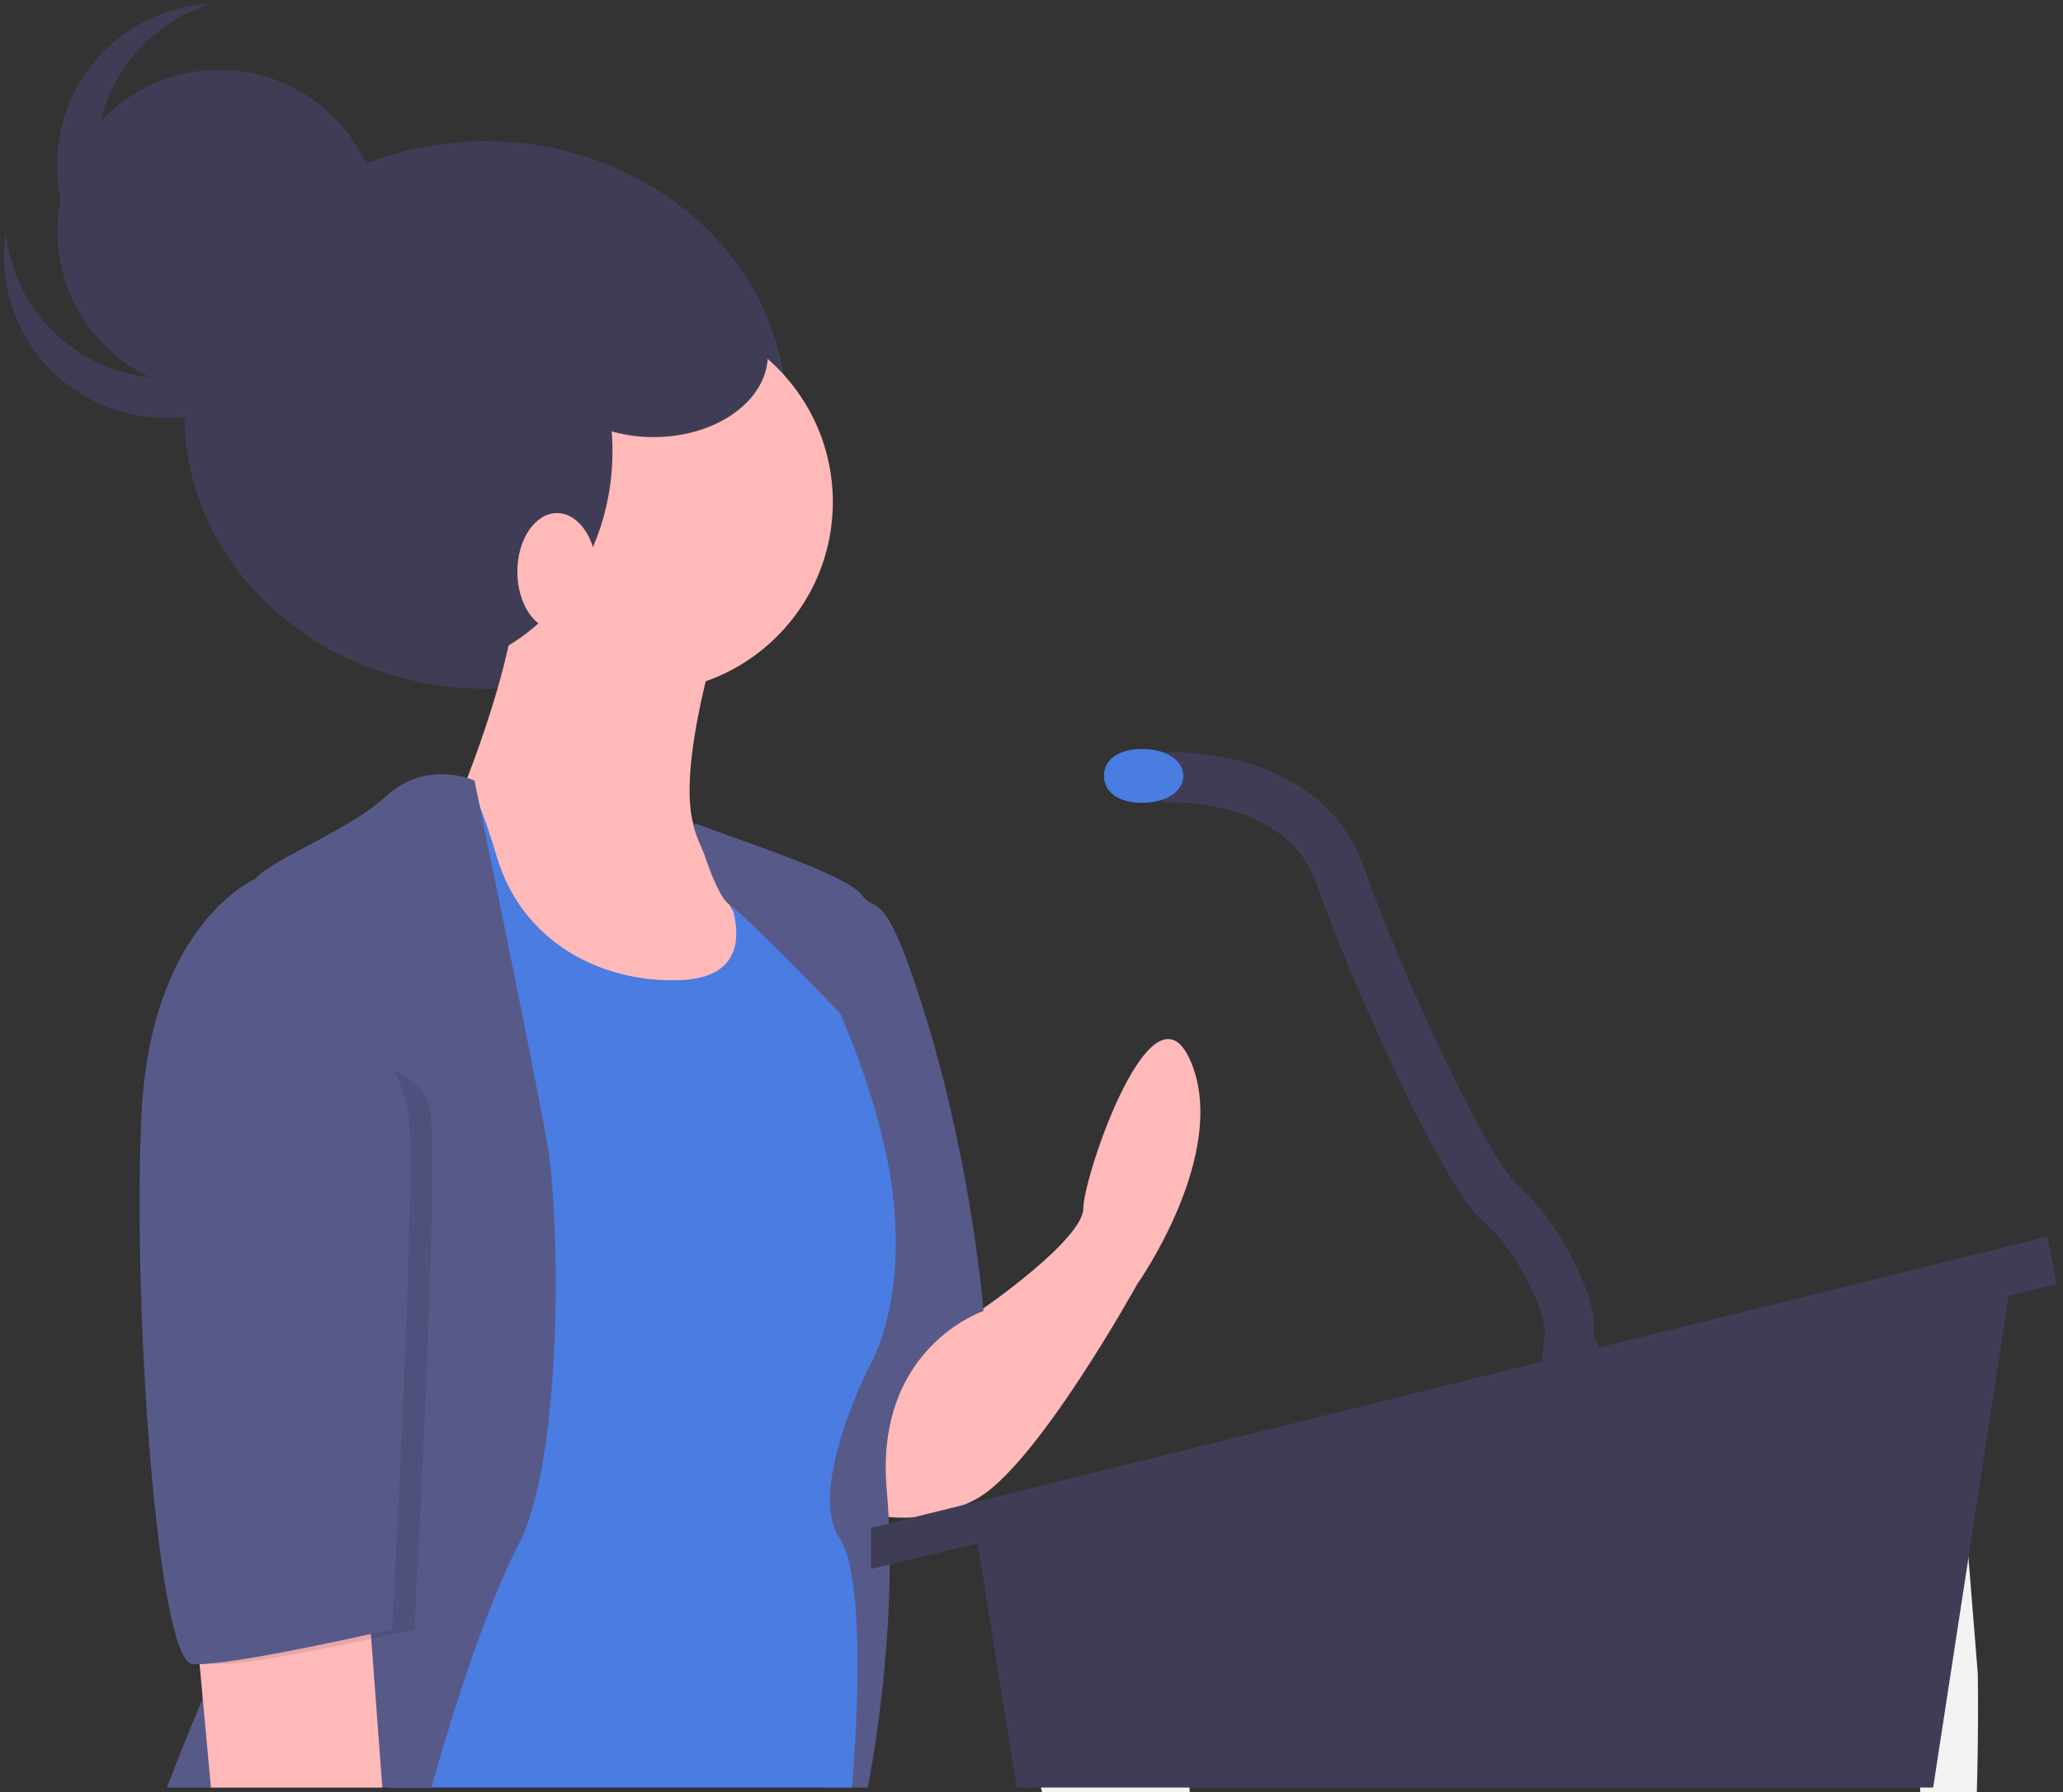 <svg width="206" height="179" viewBox="0 0 206 179" fill="none" xmlns="http://www.w3.org/2000/svg">
<rect x="0" y="0" width="206" height="179" fill="#333333" stroke="none"/>
<path d="M197.494 167.191L195.951 148.035L191.542 168.292C191.542 168.292 191.6 173.402 191.746 179H197.395C197.585 172.601 197.494 167.191 197.494 167.191Z" fill="#F2F2F2"/>
<path d="M118.148 174.003C117.714 172.212 117.407 170.392 117.231 168.558L116.613 161.931C116.354 160.116 116.087 158.517 115.819 157.106C113.854 147.043 111.824 146.679 111.824 146.679C111.737 146.746 111.652 146.819 111.565 146.896C111.327 147.112 111.105 147.346 110.901 147.596C107.669 151.698 105.477 162.338 104.325 169.396C103.689 173.295 103.372 176.1 103.372 176.1C103.372 176.1 103.66 177.295 104.053 179H118.8C118.744 177.317 118.526 175.644 118.148 174.003V174.003Z" fill="#F2F2F2"/>
<path d="M48.493 68.78C65.105 68.78 78.573 56.54 78.573 41.442C78.573 26.344 65.105 14.104 48.493 14.104C31.88 14.104 18.413 26.344 18.413 41.442C18.413 56.54 31.88 68.78 48.493 68.78Z" fill="#3F3D56"/>
<path d="M98.045 130.776C98.045 130.776 108.178 123.819 108.178 120.656C108.178 117.494 115.144 96.939 118.943 106.11C122.743 115.281 113.56 128.246 113.56 128.246C113.56 128.246 103.428 146.587 97.412 149.749C91.396 152.911 86.33 151.014 86.33 151.014V142.476L92.119 133.92C92.774 132.952 93.657 132.159 94.69 131.61C95.723 131.062 96.875 130.776 98.045 130.776V130.776Z" fill="#FFB9B9"/>
<path d="M69.246 82.341C69.246 82.341 84.43 87.136 86.013 89.35C87.596 91.564 88.23 87.769 92.662 102.315C97.095 116.862 98.204 130.934 98.204 130.934C98.204 130.934 87.28 134.57 88.546 148.8C89.813 163.03 86.647 178.526 86.647 178.526H82.694L73.981 151.646L84.43 110.853C84.43 110.853 69.576 85.768 69.246 82.341Z" fill="#575A89"/>
<path d="M64.166 69.112C74.658 69.112 83.164 60.617 83.164 50.138C83.164 39.66 74.658 31.165 64.166 31.165C53.674 31.165 45.168 39.66 45.168 50.138C45.168 60.617 53.674 69.112 64.166 69.112Z" fill="#FFB9B9"/>
<path d="M71.448 64.368C71.448 64.368 66.066 82.077 70.815 84.607C75.565 87.137 80.947 98.521 80.947 98.521L72.715 107.691H53.717L45.168 98.204L41.685 82.077L46.434 78.282C46.434 78.282 51.501 65.633 51.501 58.993C51.501 52.352 71.448 64.368 71.448 64.368Z" fill="#FFB9B9"/>
<path d="M73.032 83.974C73.032 83.974 69.232 83.026 71.448 86.82C73.665 90.615 75.881 97.572 67.966 97.888C60.05 98.204 52.134 94.094 49.601 85.555C47.068 77.017 46.118 77.65 45.168 77.966C44.218 78.282 34.086 88.718 34.086 88.718L37.569 108.324L38.835 178.526H85.064C85.064 178.526 86.963 158.287 83.797 153.544C80.631 148.801 86.647 136.784 86.647 136.784C86.647 136.784 92.029 128.562 87.913 112.751C83.797 96.94 74.615 83.974 73.032 83.974Z" fill="#4A7CE2"/>
<path d="M47.384 77.966C47.384 77.966 42.635 75.752 38.518 79.547C34.402 83.342 25.22 86.504 25.22 88.401C25.22 90.299 33.136 144.373 27.753 153.86C22.37 163.347 16.671 178.526 16.671 178.526H43.082C43.082 178.526 47.384 162.714 51.817 154.176C56.25 145.638 55.933 121.605 54.667 114.332C53.4 107.059 47.384 77.966 47.384 77.966Z" fill="#575A89"/>
<path d="M19.521 161.766L21.063 178.526H38.176L36.619 157.655L19.521 161.766Z" fill="#FFB9B9"/>
<path d="M97.412 152.911L101.528 178.526H193.035L200.95 126.981L97.412 152.911Z" fill="#3F3D56"/>
<path d="M204.434 123.502L205.383 128.246L86.963 156.706V152.595L204.434 123.502Z" fill="#3F3D56"/>
<path d="M154.406 132.04L153.772 137.416L160.738 136.468L157.889 131.092L154.406 132.04Z" fill="#3F3D56"/>
<path d="M116.093 77.65C116.093 77.65 130.025 76.701 133.825 87.453C137.624 98.204 146.49 117.494 149.973 120.34C153.456 123.186 157.255 130.776 156.622 133.305" stroke="#3F3D56" stroke-width="5" stroke-miterlimit="10"/>
<path d="M118.152 77.492C118.152 78.976 116.571 80.18 114.035 80.18C111.5 80.18 110.236 78.976 110.236 77.492C110.236 76.007 111.5 74.804 114.035 74.804C116.571 74.804 118.152 76.007 118.152 77.492Z" fill="#4A7CE2"/>
<path d="M94.721 126.823C94.721 126.823 97.095 116.862 92.662 102.316C88.23 87.769 87.596 91.564 86.013 89.35C84.43 87.137 69.246 82.342 69.246 82.342C69.354 83.468 71.031 86.932 73.234 91.077C72.837 89.583 72.236 88.151 71.448 86.82C69.232 83.026 73.031 83.975 73.031 83.975C74.615 83.975 83.797 96.94 87.913 112.751C92.029 128.562 86.647 136.784 86.647 136.784L94.721 126.823Z" fill="#575A89"/>
<path d="M69.39 82.235C69.39 82.235 71.265 89.337 72.86 90.371C74.456 91.406 83.92 101.226 83.92 101.226L82.689 93.303L77.623 85.714L76.275 84.737L69.39 82.235Z" fill="#575A89"/>
<path opacity="0.1" d="M27.278 104.055L27.72 87.769C27.72 87.769 17.305 92.196 16.355 111.17C15.405 130.143 17.938 165.877 21.421 166.193C24.904 166.509 41.368 162.714 41.368 162.714C41.368 162.714 43.901 116.862 42.952 110.853C42.002 104.845 27.278 104.055 27.278 104.055Z" fill="black"/>
<path d="M28.07 87.769H25.503C25.503 87.769 15.088 92.196 14.138 111.17C13.188 130.143 15.721 165.877 19.204 166.193C22.687 166.509 39.152 162.714 39.152 162.714C39.152 162.714 41.685 116.862 40.735 110.853C39.785 104.845 28.07 87.769 28.07 87.769Z" fill="#575A89"/>
<path d="M41.527 67.056C52.369 67.056 61.158 57.217 61.158 45.079C61.158 32.941 52.369 23.101 41.527 23.101C30.685 23.101 21.895 32.941 21.895 45.079C21.895 57.217 30.685 67.056 41.527 67.056Z" fill="#3F3D56"/>
<path d="M55.617 62.945C57.803 62.945 59.575 60.326 59.575 57.095C59.575 53.864 57.803 51.245 55.617 51.245C53.431 51.245 51.659 53.864 51.659 57.095C51.659 60.326 53.431 62.945 55.617 62.945Z" fill="#FFB9B9"/>
<path d="M21.896 39.229C30.814 39.229 38.044 32.008 38.044 23.101C38.044 14.194 30.814 6.974 21.896 6.974C12.977 6.974 5.748 14.194 5.748 23.101C5.748 32.008 12.977 39.229 21.896 39.229Z" fill="#3F3D56"/>
<path d="M23.982 36.021C21.637 37.213 19.034 37.815 16.403 37.773C13.771 37.731 11.189 37.047 8.883 35.781C6.576 34.514 4.614 32.704 3.168 30.508C1.722 28.311 0.836 25.795 0.586 23.178C0.241 25.437 0.381 27.743 0.996 29.944C1.611 32.145 2.688 34.19 4.154 35.944C5.62 37.698 7.443 39.121 9.502 40.118C11.561 41.115 13.808 41.664 16.095 41.728C18.382 41.792 20.657 41.37 22.768 40.49C24.879 39.61 26.779 38.291 28.342 36.622C29.904 34.953 31.094 32.971 31.832 30.808C32.57 28.645 32.839 26.351 32.621 24.076C32.237 26.61 31.253 29.016 29.75 31.093C28.248 33.171 26.27 34.86 23.982 36.021V36.021Z" fill="#3F3D56"/>
<path d="M13.036 25.767C11.415 23.696 10.325 21.261 9.861 18.673C9.397 16.085 9.574 13.424 10.376 10.92C11.177 8.416 12.58 6.146 14.461 4.307C16.342 2.469 18.645 1.117 21.168 0.37C18.882 0.466 16.643 1.045 14.598 2.07C12.553 3.095 10.75 4.543 9.308 6.317C7.865 8.091 6.817 10.15 6.232 12.359C5.647 14.569 5.539 16.877 5.915 19.131C6.291 21.384 7.142 23.533 8.412 25.434C9.682 27.334 11.342 28.944 13.282 30.155C15.222 31.366 17.398 32.152 19.665 32.46C21.932 32.768 24.239 32.592 26.432 31.942C23.868 32.052 21.315 31.549 18.985 30.474C16.656 29.4 14.616 27.786 13.036 25.767Z" fill="#3F3D56"/>
<path d="M65.274 43.656C71.57 43.656 76.673 39.975 76.673 35.434C76.673 30.893 71.57 27.212 65.274 27.212C58.979 27.212 53.876 30.893 53.876 35.434C53.876 39.975 58.979 43.656 65.274 43.656Z" fill="#3F3D56"/>
</svg>

